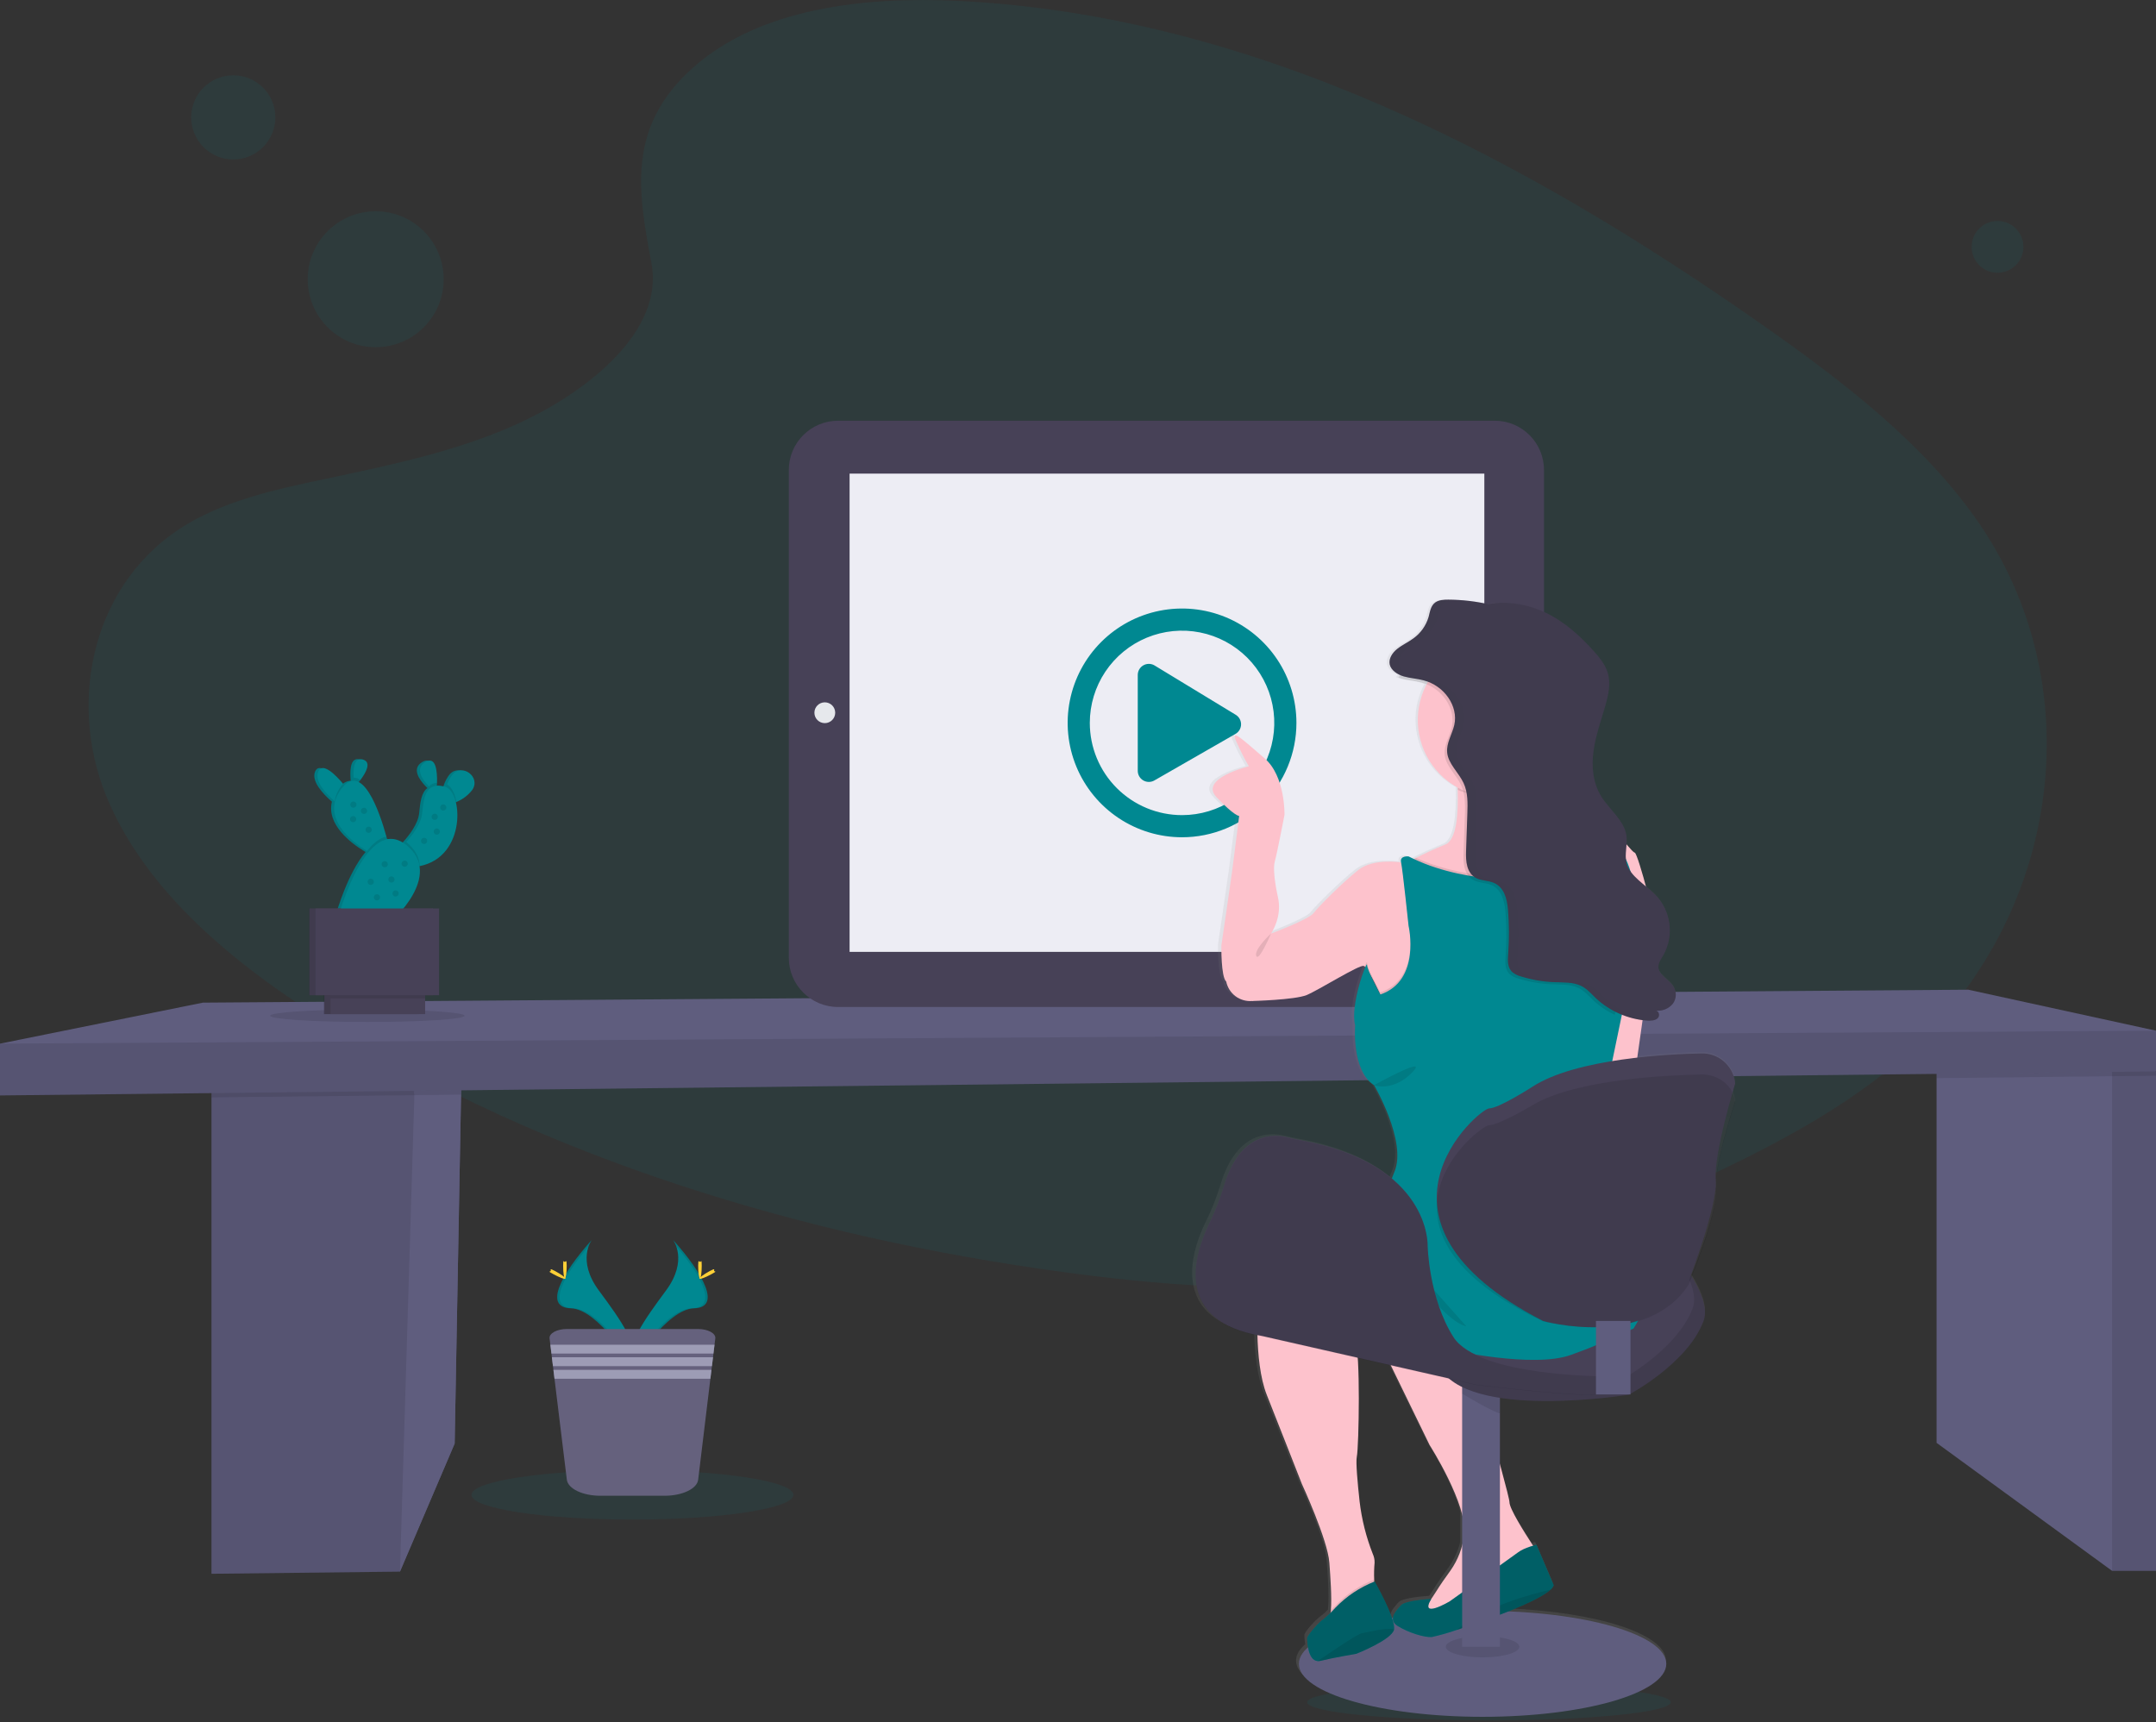 <svg width="999" height="798" viewBox="0 0 999 798" fill="none" xmlns="http://www.w3.org/2000/svg">
<rect x="0" y="0" width="999" height="798" fill="#333333" stroke="none"/>
<g clip-path="url(#clip0)">
<path opacity="0.1" d="M321.21 31.27C351.99 3.84 400.32 -1.73 444.3 0.43C582.46 7.3 707.17 73.99 815.04 149.43C854.09 176.74 892.54 206.17 917.89 243.78C969.49 320.35 954.19 426.41 882.43 489.48C858.02 510.94 828.43 527.39 798.04 541.98C744.04 567.91 685.73 588.72 624.42 594.65C580.69 598.87 536.42 595.44 492.96 589.54C371.5 573.08 252.31 536.63 152.4 474.35C108.58 447.02 67.27 413.05 49.21 368.83C31.15 324.61 42.71 268.63 87.5 242.43C106.01 231.61 128.14 226.72 149.8 222.13C181.69 215.37 214.09 208.71 242.86 194.98C272.58 180.79 307.78 153.35 301.86 121.98C295.5 88.26 290.5 58.63 321.21 31.27Z" fill="#008891"/>
<path opacity="0.1" d="M174.08 160.9C191.477 160.9 205.58 146.797 205.58 129.4C205.58 112.003 191.477 97.9 174.08 97.9C156.683 97.9 142.58 112.003 142.58 129.4C142.58 146.797 156.683 160.9 174.08 160.9Z" fill="#008891"/>
<path opacity="0.1" d="M108.09 73.9C118.859 73.9 127.59 65.169 127.59 54.4C127.59 43.63 118.859 34.9 108.09 34.9C97.32 34.9 88.59 43.63 88.59 54.4C88.59 65.169 97.32 73.9 108.09 73.9Z" fill="#008891"/>
<path opacity="0.1" d="M925.57 126.4C932.197 126.4 937.57 121.027 937.57 114.4C937.57 107.772 932.197 102.4 925.57 102.4C918.942 102.4 913.57 107.772 913.57 114.4C913.57 121.027 918.942 126.4 925.57 126.4Z" fill="#008891"/>
<path opacity="0.1" d="M689.92 797.25C736.445 797.25 774.16 793.489 774.16 788.85C774.16 784.211 736.445 780.45 689.92 780.45C643.396 780.45 605.68 784.211 605.68 788.85C605.68 793.489 643.396 797.25 689.92 797.25Z" fill="#008891"/>
<path d="M214 487.31L213.63 507.26L210.67 668.97L185.33 728.31L98 729.31V496.5L189.14 489.28L214 487.31Z" fill="#5F5D7E"/>
<path opacity="0.1" d="M214 487.31L213.63 507.26L210.67 668.97L185.33 728.31L98 729.31V496.5L189.14 489.28L214 487.31Z" fill="black"/>
<path d="M214 487.31L213.63 507.26L210.67 668.97L185.33 728.31L192 507.64L191.98 507.5L189.14 489.28L214 487.31Z" fill="#5F5D7E"/>
<path opacity="0.1" d="M189.14 489.28L214 487.31L213.63 507.26L191.98 507.5L98 508.55V496.5L189.14 489.28Z" fill="black"/>
<path d="M999 496.5V727.97H978.67L897.33 668.64V489.97L970 483.14L974.46 485.19L978.67 487.13L999 496.5Z" fill="#5F5D7E"/>
<path opacity="0.1" d="M999 485.19H978.67V727.97H999V485.19Z" fill="black"/>
<path opacity="0.1" d="M999 485.19V498.5L978.67 498.73L897.33 499.63V489.97L970 483.14L974.46 485.19L978.67 487.13V485.19H999Z" fill="black"/>
<path d="M999 477.64V496.5L0 507.64V483.64L94 464.64L912 458.64L999 477.64Z" fill="#5F5D7E"/>
<path opacity="0.1" d="M999 477.64V496.5L0 507.64V483.64L999 477.64Z" fill="black"/>
<path d="M692.6 194.97H388.32C375.717 194.97 365.5 205.187 365.5 217.79V443.84C365.5 456.443 375.717 466.66 388.32 466.66H692.6C705.203 466.66 715.42 456.443 715.42 443.84V217.79C715.42 205.187 705.203 194.97 692.6 194.97Z" fill="#474157"/>
<path d="M687.78 219.48H393.66V441.11H687.78V219.48Z" fill="#EDEDF4"/>
<path d="M382.18 335.11C384.842 335.11 387 332.952 387 330.29C387 327.628 384.842 325.47 382.18 325.47C379.518 325.47 377.36 327.628 377.36 330.29C377.36 332.952 379.518 335.11 382.18 335.11Z" fill="#E6E8EC"/>
<path d="M700.81 338.76C705.201 338.76 708.76 335.201 708.76 330.81C708.76 326.419 705.201 322.86 700.81 322.86C696.419 322.86 692.86 326.419 692.86 330.81C692.86 335.201 696.419 338.76 700.81 338.76Z" fill="#E6E8EC"/>
<path d="M572.43 331.15L534.82 308.29C534.039 307.857 533.158 307.636 532.265 307.647C531.372 307.658 530.498 307.902 529.727 308.354C528.957 308.806 528.318 309.451 527.873 310.226C527.428 311 527.193 311.877 527.19 312.77V357.23C527.193 358.123 527.428 359 527.873 359.774C528.318 360.549 528.957 361.194 529.727 361.646C530.498 362.098 531.372 362.342 532.265 362.353C533.158 362.364 534.039 362.143 534.82 361.71L572.43 340.13C573.227 339.682 573.891 339.03 574.352 338.241C574.814 337.452 575.058 336.554 575.058 335.64C575.058 334.726 574.814 333.828 574.352 333.039C573.891 332.25 573.227 331.598 572.43 331.15V331.15ZM600.71 335C600.71 324.518 597.602 314.271 591.778 305.555C585.954 296.839 577.677 290.046 567.992 286.034C558.308 282.023 547.651 280.973 537.37 283.018C527.089 285.063 517.645 290.111 510.233 297.523C502.821 304.936 497.773 314.379 495.728 324.66C493.683 334.941 494.733 345.598 498.744 355.282C502.756 364.967 509.549 373.244 518.265 379.068C526.981 384.892 537.228 388 547.71 388C561.766 388 575.247 382.416 585.187 372.477C595.126 362.537 600.71 349.057 600.71 335V335ZM504.97 335C504.97 326.547 507.477 318.284 512.173 311.255C516.869 304.226 523.544 298.748 531.354 295.513C539.164 292.279 547.757 291.432 556.048 293.081C564.339 294.73 571.954 298.801 577.932 304.778C583.909 310.756 587.98 318.371 589.629 326.662C591.278 334.953 590.431 343.546 587.197 351.356C583.962 359.166 578.484 365.841 571.455 370.537C564.426 375.233 556.163 377.74 547.71 377.74C542.097 377.741 536.539 376.637 531.353 374.489C526.166 372.342 521.454 369.194 517.485 365.225C513.516 361.256 510.368 356.544 508.221 351.357C506.073 346.171 504.969 340.613 504.97 335V335Z" fill="#008891"/>
<path d="M803.88 509.14C803.68 507.917 803.299 506.731 802.75 505.62C803.51 503.03 804 501.44 804 501.44C804 501.44 804 501.06 803.88 500.44C803.284 496.776 801.38 493.452 798.521 491.083C795.662 488.715 792.041 487.464 788.33 487.56C782.33 487.67 770.95 488.07 758.33 489.49C759.05 484.44 759.91 478.4 760.81 472.18L762.46 472.36C762.84 472.36 763.24 472.36 763.64 472.42H764.17C765.485 472.502 766.786 472.104 767.83 471.3C768.086 471.051 768.276 470.743 768.384 470.403C768.491 470.062 768.513 469.701 768.446 469.35C768.38 468.999 768.228 468.671 768.003 468.393C767.779 468.116 767.489 467.898 767.16 467.76C768.635 467.907 770.123 467.684 771.49 467.111C772.857 466.539 774.06 465.634 774.99 464.48C775.839 463.293 776.295 461.87 776.295 460.41C776.295 458.951 775.839 457.528 774.99 456.34C772.88 453.34 768.41 451.34 768.17 447.81C768.04 445.81 769.38 444.01 770.43 442.24C772.961 437.821 773.972 432.695 773.309 427.646C772.646 422.597 770.346 417.906 766.76 414.29C765.353 412.894 763.87 411.575 762.32 410.34C760.12 402.26 757.82 395.04 757.14 394.81C756.26 394.52 754.75 392.62 753.31 390.99C753.442 389.615 753.418 388.23 753.24 386.86C752.18 379.86 745.24 374.86 741.42 368.68C737.6 362.5 736.91 354.93 737.89 347.85C738.87 340.77 741.34 333.92 743.35 327.01C744.85 321.88 746.1 316.43 744.42 311.34C743.23 307.71 740.64 304.57 737.97 301.62C731.56 294.53 724.17 287.89 715.05 283.62C708.711 280.632 701.767 279.147 694.76 279.28H694.69L693.59 279.34L692.81 279.39L692.03 279.47L691.2 279.55C690.35 279.66 689.51 279.79 688.67 279.96C682.579 278.606 676.36 277.909 670.12 277.88H669.31C667.459 277.771 665.617 278.205 664.01 279.13C661.79 280.68 661.51 283.46 660.84 285.88C659.637 289.93 657.099 293.454 653.64 295.88C651.25 297.6 648.44 298.88 646.16 300.68C643.88 302.48 642.1 305.18 642.71 307.84C643.22 310.07 645.3 311.73 647.71 312.74C647.42 313.1 647.12 313.45 646.84 313.82C647.31 314.01 647.84 314.18 648.27 314.32C651.27 315.21 654.5 315.32 657.54 316.13C658.377 316.354 659.199 316.631 660 316.96C657.296 322.046 655.885 327.72 655.89 333.48C655.902 339.877 657.637 346.153 660.914 351.647C664.19 357.141 668.887 361.65 674.51 364.7C674.51 365.04 674.51 365.37 674.51 365.7C674.82 376.14 674.03 388.84 668.69 390.99C663.35 393.14 658.24 395.57 655.09 397.14L654.09 397.67C653.26 397.29 652.43 396.89 651.62 396.47C651.62 396.47 647.37 395.97 648.11 399.21C648.11 399.21 635.26 397.21 628.21 402.7C621.16 408.19 609.59 419.65 607.32 422.64C605.05 425.63 587.5 432.17 587.5 432.17C587.5 432.17 593.03 424.44 590.64 414.97C590.64 414.97 588 403.55 589.26 398.97C590.52 394.39 593.79 377.39 593.79 377.39C593.79 377.39 594.25 359.45 584.46 351.22C574.67 342.99 567.86 336.22 571.64 344.22C573.292 347.887 575.141 351.463 577.18 354.93C577.18 354.93 553.77 360.49 562.08 369.17C570.39 377.85 572.65 377.86 572.65 377.86C572.65 377.86 569.88 399.29 569.37 403.28C568.86 407.27 564.37 437.67 564.37 437.67C564.37 437.67 564.12 452.13 566.64 454.37C566.64 454.37 568.29 463.68 578.72 463.37C578.72 463.37 598.6 462.87 604.14 460.63C609.68 458.39 628.8 446.42 630.82 447.17C630.967 447.229 631.099 447.318 631.21 447.43C631.317 447.522 631.418 447.623 631.51 447.73C629.51 452.16 624.77 467.2 626.79 474.59C626.79 474.59 625.03 495.52 635.6 502.25C635.6 502.25 650.95 528.17 645.16 542.12C644.7 543.25 644.29 544.29 643.91 545.3C635.12 538.01 621.71 531.3 601.23 527.59C599.14 527.21 597.06 526.75 595 526.25C589.18 524.84 573.17 523.55 565.55 548.86C563.773 554.744 561.512 560.47 558.79 565.98C555.79 572.05 552.46 580.75 552.39 589.38C552.22 601.48 558.47 613.47 581.15 617.87C581.4 626.87 582.43 637.59 585.51 645.3C591.8 661 601.87 686.42 601.87 686.42C601.87 686.42 613.95 712.34 614.71 722.8C615.2 729.65 615.92 738.63 615.42 744.8C615.42 745.18 615.36 745.54 615.32 745.9C614.284 747.019 613.153 748.046 611.94 748.97C610.18 749.97 604.39 756.2 604.39 757.69C604.402 759.118 604.529 760.543 604.77 761.95C602.03 764.34 600.53 766.95 600.53 769.55C600.53 783.07 638.9 794.03 686.23 794.03C733.56 794.03 771.92 783.03 771.92 769.55C771.92 757.21 739.92 747.01 698.34 745.33C707.01 741.87 714.71 738.24 717.9 735.33C718.585 734.797 719.107 734.084 719.41 733.27L711.36 714.58C711.36 714.58 710.73 714.72 709.8 714.99L709.24 714.15C705.66 708.7 698.77 697.84 698.77 694.89C698.77 693.8 696.95 686.83 694.31 677.28V646.63C720.57 650.63 754.41 645.19 754.41 645.19L754.56 645.11H755.22V644.75C759.77 642.23 782.53 628.9 789.28 611.22C791.28 606.06 788.79 598.67 783.84 590.77C787.3 582.18 795.84 559.99 794.99 551.14C794.99 550.67 794.93 550.14 794.93 549.62C795.011 548.716 795.044 547.808 795.03 546.9C796.03 533.9 804.03 510.15 804.03 510.15C804.03 510.15 803.98 509.74 803.88 509.14ZM633.88 451.38C635.7 454.58 637.65 458.67 638.42 460.33C638.42 460.33 635.76 455.43 633.93 451.38H633.88ZM635.78 731.48L635.59 731.55V730.55C635.481 727.942 635.545 725.33 635.78 722.73C635.808 721.329 635.514 719.94 634.92 718.67C631.838 710.927 629.777 702.815 628.79 694.54C627.79 685.82 626.96 676.31 627.48 673.89C628.26 670.18 628.9 642.08 627.93 628.23L643.41 631.71L661.41 668.41C661.41 668.41 672.99 686.33 676.58 700.47V714.63C675.53 718.849 673.695 722.831 671.17 726.37C668.78 729.64 666.45 732.95 664.29 736.37C663.63 737.43 662.9 738.52 662.17 739.54C661.93 739.54 650.1 740.23 648.09 742.45C646.85 743.82 644.69 745.98 644.33 748.15L643.82 748.23C641.5 741.32 635.83 731.48 635.83 731.48H635.78Z" fill="url(#paint0_linear)"/>
<path opacity="0.1" d="M711.93 718.63L707.93 731.63L690.93 746.38L665.93 753.56C665.93 753.56 654.18 747.13 658.18 745.88C659.29 745.53 660.61 744.26 661.95 742.6C660.55 747.7 671.68 741.13 671.68 741.13C671.68 741.13 700.43 720.63 703.43 718.38C705.397 717.075 707.557 716.087 709.83 715.45C711.08 717.4 711.93 718.63 711.93 718.63Z" fill="black"/>
<path d="M711.93 718.63L707.93 731.63L690.93 746.38L665.93 753.56C665.93 753.56 654.18 747.13 658.18 745.88C659.29 745.53 660.61 744.26 661.95 742.6C663.157 741.06 664.272 739.451 665.29 737.78C667.43 734.34 669.75 731.02 672.12 727.78C675.578 722.857 677.748 717.147 678.43 711.17C680.18 697.42 662.43 669.67 662.43 669.67L630.18 603.42L675.18 608.92C675.18 608.92 699.43 692.17 699.43 696.17C699.43 699.17 706.27 710.02 709.83 715.49C711.08 717.4 711.93 718.63 711.93 718.63Z" fill="#FDC2CC"/>
<path d="M686.97 795.6C733.981 795.6 772.09 784.609 772.09 771.05C772.09 757.491 733.981 746.5 686.97 746.5C639.96 746.5 601.85 757.491 601.85 771.05C601.85 784.609 639.96 795.6 686.97 795.6Z" fill="#5F5D7E"/>
<path d="M719.93 734.63C719.626 735.443 719.108 736.158 718.43 736.7C712.25 742.37 689.14 750.8 674.86 755.38C671.117 756.686 667.3 757.772 663.43 758.63C659.93 758.88 652.68 756.63 647.68 753.56C642.68 750.49 647.18 746.13 649.2 743.88C651.22 741.63 663.2 740.96 663.2 740.96C657.45 750.53 671.69 742.13 671.69 742.13C671.69 742.13 700.44 721.63 703.44 719.38C706.44 717.13 711.94 715.88 711.94 715.88L719.93 734.63Z" fill="#008891"/>
<path opacity="0.3" d="M719.93 734.63C719.626 735.443 719.108 736.158 718.43 736.7C712.25 742.37 689.14 750.8 674.86 755.38C671.117 756.686 667.3 757.772 663.43 758.63C659.93 758.88 652.68 756.63 647.68 753.56C642.68 750.49 647.18 746.13 649.2 743.88C651.22 741.63 663.2 740.96 663.2 740.96C657.45 750.53 671.69 742.13 671.69 742.13C671.69 742.13 700.44 721.63 703.44 719.38C706.44 717.13 711.94 715.88 711.94 715.88L719.93 734.63Z" fill="black"/>
<path opacity="0.1" d="M718.43 736.72C712.25 742.39 689.14 750.82 674.86 755.4C687.8 744.44 709.5 738.71 718.43 736.72Z" fill="black"/>
<path opacity="0.1" d="M686.97 768.05C696.375 768.05 704 765.852 704 763.14C704 760.428 696.375 758.23 686.97 758.23C677.565 758.23 669.94 760.428 669.94 763.14C669.94 765.852 677.565 768.05 686.97 768.05Z" fill="black"/>
<path d="M695 633.64H677.5V763.14H695V633.64Z" fill="#5F5D7E"/>
<path opacity="0.1" d="M695 640.06V655.06C691.5 653.98 683.51 649.43 677.5 645.85V633.63H681.15L695 640.06Z" fill="black"/>
<path d="M653.77 577.26C653.77 577.26 711.55 562.39 725.93 551.26C740.31 540.13 796.78 592.5 789.32 612.26C781.86 632.02 754.7 646.33 754.7 646.33C754.7 646.33 679.59 658.55 666.8 633.06C654.01 607.57 653.77 577.26 653.77 577.26Z" fill="#474157"/>
<path opacity="0.1" d="M653.77 577.26C653.77 577.26 711.55 562.39 725.93 551.26C740.31 540.13 796.78 592.5 789.32 612.26C781.86 632.02 754.7 646.33 754.7 646.33C754.7 646.33 679.59 658.55 666.8 633.06C654.01 607.57 653.77 577.26 653.77 577.26Z" fill="black"/>
<path d="M648.77 571.26C648.77 571.26 706.55 556.39 720.93 545.26C735.31 534.13 791.78 586.5 784.32 606.26C776.86 626.02 749.7 640.33 749.7 640.33C749.7 640.33 674.59 652.55 661.8 627.06C649.01 601.57 648.77 571.26 648.77 571.26Z" fill="#474157"/>
<path d="M595.18 434.9L588.93 432.63C588.93 432.63 594.43 424.88 592.06 415.38C592.06 415.38 589.43 403.92 590.68 399.28C591.93 394.64 595.18 377.63 595.18 377.63C595.18 377.63 595.64 359.63 585.91 351.38C576.18 343.13 569.43 336.38 573.18 344.38C574.818 348.06 576.654 351.649 578.68 355.13C578.68 355.13 555.43 360.7 563.68 369.42C571.93 378.14 574.18 378.13 574.18 378.13C574.18 378.13 571.43 399.63 570.93 403.63C570.43 407.63 565.93 438.13 565.93 438.13C565.93 438.13 565.68 452.63 568.18 454.88C568.736 457.587 570.263 459.997 572.474 461.656C574.684 463.314 577.426 464.105 580.18 463.88C581.96 463.85 603.18 440.4 595.18 434.9Z" fill="#FDC2CC"/>
<path d="M746.18 388.9V402.9L731.68 407.63L706.98 425.81L700.43 430.63L671.18 418.88L652.68 399.38C652.68 399.38 653.58 398.89 655.14 398.08L656.14 397.55C659.27 395.98 664.2 393.55 669.65 391.38C675.1 389.21 675.74 376.49 675.43 366.01V365.01C675.18 357.66 674.43 351.65 674.43 351.65C674.43 351.65 677.48 351.07 681.92 350.41C694.23 348.58 717.2 346.11 715.18 353.65C714.59 356.213 714.59 358.877 715.18 361.44C715.24 361.72 715.3 362.01 715.37 362.29C717.45 371.38 723.89 380.9 723.89 380.9L743.89 388.1L744.45 388.3L746.18 388.9Z" fill="#FDC2CC"/>
<path d="M746.18 393.15V388.9C747.752 388.629 749.358 388.629 750.93 388.9C752.68 389.4 756 394.65 757.5 395.15C759 395.65 768.18 429.9 767.18 432.9C766.18 435.9 756.73 503.63 756.73 503.63L737.68 524.63L733.93 466.88L746.18 432.63V393.15Z" fill="#FDC2CC"/>
<path d="M647.43 550.4C647.43 550.4 630.02 554.15 632.23 559.65C634.44 565.15 644.18 565.4 644.18 565.4L647.43 550.4Z" fill="#FDC2CC"/>
<path d="M671.68 439.35L658.43 467.9L642.68 479.4L639.93 461.63C639.93 461.63 634.61 449.88 632.32 447.89C632.209 447.777 632.077 447.689 631.93 447.63C629.93 446.88 610.93 458.88 605.43 461.13C599.93 463.38 580.18 463.88 580.18 463.88L588.93 432.63C588.93 432.63 606.43 426.13 608.68 423.13C610.93 420.13 622.43 408.63 629.43 403.13C636.43 397.63 649.2 399.63 649.2 399.63L649.4 399.71L652.68 401.13L662.18 424.38L671.68 439.35Z" fill="#FDC2CC"/>
<path d="M636.93 724.15C636.695 726.756 636.631 729.375 636.74 731.99C636.81 734.78 636.93 737.15 636.93 737.15L631.18 749.15C631.18 749.15 611.43 755.65 614.68 752.9C615.81 751.95 616.39 749.48 616.68 746.21C617.17 740.03 616.46 731.02 615.97 724.15C615.22 713.65 603.22 687.65 603.22 687.65C603.22 687.65 593.22 662.15 586.97 646.4C580.72 630.65 582.97 602.15 582.97 602.15C582.97 602.15 583.97 580.65 588.47 574.15C592.97 567.65 610.47 565.4 610.47 565.4L618.68 592.63C618.68 592.63 625.43 618.13 627.93 621.88C630.43 625.63 629.68 670.38 628.68 675.13C628.17 677.56 629.03 687.13 629.99 695.85C630.97 704.144 633.013 712.278 636.07 720.05C636.667 721.333 636.961 722.735 636.93 724.15V724.15Z" fill="#FDC2CC"/>
<path opacity="0.1" d="M636.93 737.15L631.18 749.15C631.18 749.15 611.43 755.65 614.68 752.9C615.81 751.95 616.39 749.48 616.68 746.21C617.39 745.5 618.15 744.72 618.93 743.92C623.956 738.71 630.044 734.641 636.78 731.99V731.99C636.81 734.78 636.93 737.15 636.93 737.15Z" fill="black"/>
<path d="M645.95 755.01C645.956 755.056 645.956 755.103 645.95 755.15C644.95 759.9 628.45 766.4 628.45 766.4C628.45 766.4 617.95 768.15 611.95 769.65C611.491 769.774 611.014 769.818 610.54 769.78C605.91 769.43 605.7 760.52 605.7 759.15C605.7 757.78 611.45 751.4 613.2 750.4C615.179 748.759 617.037 746.978 618.76 745.07C623.892 739.756 630.106 735.605 636.98 732.9V732.9C636.98 732.9 646.75 750.08 645.95 755.01Z" fill="#008891"/>
<path opacity="0.3" d="M645.95 755.01C645.956 755.056 645.956 755.103 645.95 755.15C644.95 759.9 628.45 766.4 628.45 766.4C628.45 766.4 617.95 768.15 611.95 769.65C611.491 769.774 611.014 769.818 610.54 769.78C605.91 769.43 605.7 760.52 605.7 759.15C605.7 757.78 611.45 751.4 613.2 750.4C615.211 748.738 617.096 746.93 618.84 744.99C623.864 739.755 629.955 735.662 636.7 732.99L636.98 732.88C636.98 732.88 646.75 750.08 645.95 755.01Z" fill="black"/>
<path opacity="0.1" d="M645.95 755.01C645.956 755.056 645.956 755.103 645.95 755.15C644.95 759.9 628.45 766.4 628.45 766.4C628.45 766.4 617.95 768.15 611.95 769.65C611.491 769.774 611.014 769.818 610.54 769.78C615.98 766.05 629.17 757.1 630.95 756.9C632.73 756.7 641.5 754.18 645.95 755.01Z" fill="black"/>
<path opacity="0.1" d="M715.41 362.29C709.23 367.38 703.55 366.65 694.92 366.65C688.68 366.65 680.57 368.84 675.46 366.03C675.25 358.22 674.46 351.65 674.46 351.65C674.46 351.65 717.96 343.4 715.21 353.65C714.581 356.504 714.65 359.468 715.41 362.29Z" fill="black"/>
<path d="M728.43 333.69C728.43 343.171 724.663 352.265 717.959 358.969C711.255 365.673 702.161 369.44 692.68 369.44C691.76 369.44 690.84 369.44 689.94 369.34C683.007 368.805 676.381 366.26 670.873 362.017C665.364 357.773 661.213 352.016 658.927 345.449C656.641 338.882 656.32 331.791 658.002 325.045C659.685 318.298 663.299 312.189 668.4 307.465C673.502 302.74 679.871 299.606 686.727 298.447C693.583 297.287 700.628 298.152 707 300.935C713.372 303.718 718.794 308.299 722.602 314.117C726.41 319.935 728.439 326.737 728.44 333.69H728.43Z" fill="#FDC2CC"/>
<path opacity="0.1" d="M662.18 424.4L671.68 439.4L658.43 467.95L642.68 479.45L639.93 461.63C639.93 461.63 634.61 449.88 632.32 447.89C632.98 446.28 633.43 445.54 633.43 446.13C633.43 448.63 639.58 459.88 639.58 459.88C658.58 453.38 652.68 428.13 652.68 428.13C652.68 428.13 650.32 405.63 649.4 399.71L652.68 401.13L662.18 424.4Z" fill="black"/>
<path opacity="0.1" d="M746.18 388.9V402.9L731.68 407.63L706.98 425.81L700.43 430.63L671.18 418.88L652.68 399.38C652.68 399.38 653.58 398.89 655.14 398.08L656.14 397.55C669.01 403.4 682.94 405.55 692.89 406.32C697.466 406.708 702.062 406.811 706.65 406.63C744.32 400.63 745.44 391.53 744.5 388.3L746.18 388.9Z" fill="black"/>
<path d="M756.93 615.63C747.501 620.253 737.819 624.343 727.93 627.88C710.68 634.13 672.68 625.88 667.93 624.63C663.18 623.38 626.68 608.88 612.68 603.38C598.68 597.88 595.18 602.38 591.93 601.88C588.68 601.38 586.43 595.13 585.93 593.38C585.43 591.63 594.93 576.38 600.18 568.63C605.43 560.88 621.18 562.38 623.43 561.88C625.68 561.38 641.43 561.88 641.43 561.88C641.43 561.88 640.43 556.88 646.18 542.88C651.93 528.88 636.68 502.88 636.68 502.88C626.18 496.13 627.93 475.13 627.93 475.13C625.43 465.88 633.43 444.63 633.43 447.13C633.43 449.63 639.58 460.88 639.58 460.88C658.58 454.38 652.68 429.13 652.68 429.13C652.68 429.13 649.93 402.88 649.2 399.63C648.47 396.38 652.68 396.88 652.68 396.88C653.493 397.3 654.313 397.7 655.14 398.08C668.3 404.28 682.7 406.54 692.92 407.32C697.496 407.708 702.091 407.811 706.68 407.63C752.35 400.26 744.26 388.51 743.96 388.09L746.18 388.88C762.68 400.88 757.68 440.63 757.68 440.63L751.5 470.3L746.91 492.4C746.91 492.4 763.16 590.9 764.66 595.9C766.16 600.9 756.93 615.63 756.93 615.63Z" fill="#008891"/>
<path opacity="0.1" d="M635.18 570.63C634.18 571.38 622.93 594.63 631.18 601.13C639.43 607.63 635.18 570.63 635.18 570.63Z" fill="black"/>
<path opacity="0.1" d="M643.18 573.9C643.43 574.65 666.68 611.65 679.43 614.65L643.18 573.9Z" fill="black"/>
<path opacity="0.1" d="M699.19 281.11L695.47 281.9C696.495 281.522 697.544 281.211 698.61 280.97L699.19 281.11Z" fill="black"/>
<path opacity="0.1" d="M755.21 440.63L748.21 470.28C744.639 468.651 741.356 466.452 738.49 463.77C736.26 461.65 734.26 459.22 731.39 457.83C727.7 456.04 723.25 456.28 719.06 456.13C713.826 455.935 708.641 455.047 703.64 453.49C702.187 453.125 700.826 452.465 699.64 451.55C697.26 449.45 697.42 446.06 697.64 443.1C698.075 437.346 698.125 431.57 697.79 425.81C697.73 424.73 697.65 423.65 697.56 422.57C697.16 417.74 695.86 412.14 690.92 410.07C688.38 409.07 685.35 409.15 682.92 407.94C682.569 407.763 682.234 407.556 681.92 407.32C678.32 404.8 677.99 399.75 678.13 395.5C678.343 389.66 678.547 383.817 678.74 377.97C678.922 375.086 678.858 372.193 678.55 369.32C678.309 367.412 677.783 365.552 676.99 363.8C674.82 359.16 670.3 355.29 669.49 350.39C669.445 350.162 669.415 349.932 669.4 349.7C668.98 345.32 671.74 341.24 672.71 336.93C674.65 328.26 668.13 318.76 658.54 316.27C655.54 315.49 652.32 315.34 649.33 314.45C648.852 314.307 648.381 314.14 647.92 313.95C655.16 304.29 667.57 297.95 681.66 297.95C703.99 297.95 722.1 313.95 722.1 333.7C722.1 344.9 716.27 354.89 707.16 361.45C707.22 361.73 707.29 362.02 707.37 362.3C709.72 371.39 717.01 380.91 717.01 380.91L739.65 388.11L742.17 388.91C760.87 400.9 755.21 440.63 755.21 440.63Z" fill="black"/>
<path opacity="0.1" d="M767.5 469.35C767.28 469.35 767.07 469.3 766.86 469.26C767.077 469.237 767.297 469.268 767.5 469.35V469.35Z" fill="black"/>
<path d="M690.18 280.12C683.923 278.667 677.523 277.919 671.1 277.89C669.01 277.89 666.77 278 665.1 279.15C662.89 280.7 662.61 283.5 661.95 285.92C660.756 289.961 658.238 293.483 654.8 295.92C652.43 297.65 649.64 298.92 647.37 300.74C645.1 302.56 643.37 305.26 643.94 307.92C644.51 310.58 647.5 312.63 650.5 313.48C653.5 314.33 656.69 314.48 659.71 315.3C669.3 317.79 675.81 327.3 673.87 335.95C672.87 340.26 670.14 344.34 670.56 348.72C671.05 353.95 675.88 357.98 678.15 362.83C680.22 367.25 680.08 372.21 679.92 376.99L679.31 394.53C679.15 399.15 679.55 404.71 684.11 406.97C686.55 408.17 689.59 408.04 692.11 409.1C697.05 411.16 698.35 416.77 698.75 421.59C699.322 428.42 699.349 435.286 698.83 442.12C698.6 445.12 698.44 448.47 700.83 450.57C702.013 451.489 703.376 452.15 704.83 452.51C709.831 454.067 715.016 454.955 720.25 455.15C724.45 455.31 728.89 455.07 732.58 456.85C735.45 458.24 737.45 460.68 739.68 462.79C746.074 468.64 754.225 472.209 762.86 472.94C764.71 473.1 766.81 473.06 768.1 471.87C769.39 470.68 768.63 468.11 766.79 468.26C768.353 468.523 769.958 468.363 771.439 467.797C772.919 467.23 774.221 466.279 775.21 465.04C776.051 463.844 776.503 462.417 776.503 460.955C776.503 459.493 776.051 458.066 775.21 456.87C773.12 453.87 768.68 451.87 768.44 448.31C768.31 446.31 769.64 444.5 770.68 442.72C773.187 438.288 774.188 433.162 773.532 428.113C772.875 423.063 770.597 418.364 767.04 414.72C762.35 409.87 755.32 406.19 753.68 399.97C752.59 395.81 754.24 391.44 753.61 387.21C752.61 380.21 745.68 375.21 741.87 368.97C738.06 362.73 737.39 355.18 738.36 348.08C739.33 340.98 741.79 334.08 743.79 327.18C745.28 322.03 746.51 316.56 744.85 311.45C743.66 307.82 741.1 304.67 738.44 301.7C732.07 294.59 724.74 287.93 715.68 283.7C706.62 279.47 695.58 277.83 685.96 280.96" fill="#474157"/>
<path opacity="0.1" d="M690.18 280.12C683.923 278.667 677.523 277.919 671.1 277.89C669.01 277.89 666.77 278 665.1 279.15C662.89 280.7 662.61 283.5 661.95 285.92C660.756 289.961 658.238 293.483 654.8 295.92C652.43 297.65 649.64 298.92 647.37 300.74C645.1 302.56 643.37 305.26 643.94 307.92C644.51 310.58 647.5 312.63 650.5 313.48C653.5 314.33 656.69 314.48 659.71 315.3C669.3 317.79 675.81 327.3 673.87 335.95C672.87 340.26 670.14 344.34 670.56 348.72C671.05 353.95 675.88 357.98 678.15 362.83C680.22 367.25 680.08 372.21 679.92 376.99L679.31 394.53C679.15 399.15 679.55 404.71 684.11 406.97C686.55 408.17 689.59 408.04 692.11 409.1C697.05 411.16 698.35 416.77 698.75 421.59C699.322 428.42 699.349 435.286 698.83 442.12C698.6 445.12 698.44 448.47 700.83 450.57C702.013 451.489 703.376 452.15 704.83 452.51C709.831 454.067 715.016 454.955 720.25 455.15C724.45 455.31 728.89 455.07 732.58 456.85C735.45 458.24 737.45 460.68 739.68 462.79C746.074 468.64 754.225 472.209 762.86 472.94C764.71 473.1 766.81 473.06 768.1 471.87C769.39 470.68 768.63 468.11 766.79 468.26C768.353 468.523 769.958 468.363 771.439 467.797C772.919 467.23 774.221 466.279 775.21 465.04C776.051 463.844 776.503 462.417 776.503 460.955C776.503 459.493 776.051 458.066 775.21 456.87C773.12 453.87 768.68 451.87 768.44 448.31C768.31 446.31 769.64 444.5 770.68 442.72C773.187 438.288 774.188 433.162 773.532 428.113C772.875 423.063 770.597 418.364 767.04 414.72C762.35 409.87 755.32 406.19 753.68 399.97C752.59 395.81 754.24 391.44 753.61 387.21C752.61 380.21 745.68 375.21 741.87 368.97C738.06 362.73 737.39 355.18 738.36 348.08C739.33 340.98 741.79 334.08 743.79 327.18C745.28 322.03 746.51 316.56 744.85 311.45C743.66 307.82 741.1 304.67 738.44 301.7C732.07 294.59 724.74 287.93 715.68 283.7C706.62 279.47 695.58 277.83 685.96 280.96" fill="black"/>
<path opacity="0.1" d="M636.68 502.9C636.68 502.9 645.18 506.15 654.18 497.15C663.18 488.15 636.68 502.9 636.68 502.9Z" fill="black"/>
<g opacity="0.1">
<path opacity="0.1" d="M693.94 279.97C695.59 279.642 697.261 279.431 698.94 279.34C696.605 279.197 694.262 279.271 691.94 279.56L693.94 279.97Z" fill="black"/>
<path opacity="0.1" d="M744.08 462.79C741.84 460.68 739.85 458.24 736.97 456.85C733.29 455.07 728.84 455.31 724.64 455.15C719.406 454.958 714.22 454.071 709.22 452.51C707.766 452.15 706.403 451.489 705.22 450.57C702.84 448.47 703.01 445.09 703.22 442.12C703.739 435.285 703.712 428.42 703.14 421.59C702.73 416.77 701.44 411.16 696.49 409.1C693.96 408.04 690.93 408.17 688.49 406.97C683.93 404.71 683.49 399.15 683.68 394.53C683.887 388.683 684.09 382.84 684.29 377C684.46 372.21 684.59 367.25 682.52 362.83C680.25 357.98 675.42 353.96 674.93 348.72C674.52 344.35 677.28 340.26 678.25 335.95C680.19 327.28 673.67 317.79 664.08 315.3C661.08 314.52 657.86 314.36 654.87 313.48C651.88 312.6 648.98 310.7 648.36 307.98C647.74 305.26 649.51 302.62 651.78 300.79C654.05 298.96 656.84 297.7 659.22 295.97C662.658 293.535 665.174 290.012 666.36 285.97C667.03 283.55 667.36 280.76 669.51 279.2C670.743 278.436 672.16 278.021 673.61 278C672.72 278 671.83 277.95 670.95 277.95C668.86 277.95 666.62 278.06 664.95 279.2C662.74 280.76 662.46 283.55 661.8 285.97C660.606 290.011 658.088 293.533 654.65 295.97C652.28 297.7 649.49 298.97 647.22 300.79C644.95 302.61 643.22 305.31 643.79 307.98C644.36 310.65 647.32 312.59 650.31 313.48C653.3 314.37 656.5 314.48 659.52 315.3C669.11 317.79 675.62 327.3 673.68 335.95C672.68 340.26 669.95 344.35 670.37 348.72C670.86 353.96 675.69 357.98 677.96 362.83C680.03 367.25 679.9 372.21 679.73 377C679.524 382.84 679.32 388.683 679.12 394.53C678.96 399.15 679.36 404.71 683.92 406.97C686.36 408.17 689.4 408.04 691.92 409.1C696.86 411.16 698.16 416.77 698.56 421.59C699.132 428.42 699.159 435.285 698.64 442.12C698.41 445.12 698.25 448.47 700.64 450.57C701.823 451.489 703.186 452.15 704.64 452.51C709.64 454.072 714.826 454.959 720.06 455.15C724.26 455.31 728.7 455.07 732.39 456.85C735.26 458.24 737.26 460.68 739.5 462.79C745.889 468.642 754.037 472.211 762.67 472.94C763.787 473.073 764.917 473.029 766.02 472.81C757.834 471.865 750.155 468.358 744.08 462.79V462.79Z" fill="black"/>
</g>
<path opacity="0.1" d="M588.93 432.63C588.93 432.63 580.93 439.97 582.1 442.97C583.27 445.97 588.93 432.63 588.93 432.63Z" fill="black"/>
<path d="M596.35 526.98C590.58 525.57 574.67 524.27 567.1 549.66C565.337 555.558 563.093 561.3 560.39 566.83C553.13 581.74 543.75 612.4 585 619.15L684 641.65C684 641.65 737 648.15 740.5 645.65C744 643.15 743.5 637.65 743.5 637.65C743.5 637.65 685 637.65 673.5 619.65C662 601.65 661.5 577.15 661.5 577.15C661.5 577.15 662.94 539.32 602.5 528.33C600.5 527.95 598.4 527.48 596.35 526.98Z" fill="#474157"/>
<path opacity="0.1" d="M596.35 527.15C590.58 525.74 574.67 524.44 567.1 549.84C565.337 555.738 563.093 561.48 560.39 567.01C553.13 581.91 543.75 612.57 585 619.32L684 641.82C684 641.82 737 648.32 740.5 645.82C744 643.32 743.5 637.82 743.5 637.82C743.5 637.82 685 637.82 673.5 619.82C662 601.82 661.5 577.32 661.5 577.32C661.5 577.32 662.94 539.49 602.5 528.5C600.5 528.12 598.4 527.63 596.35 527.15Z" fill="black"/>
<path d="M803.88 501.11C803.307 497.45 801.424 494.123 798.583 491.747C795.741 489.37 792.133 488.107 788.43 488.19C774.19 488.45 730.36 490.35 710 503.65C710 503.65 694.5 513.65 690 513.65C685.5 513.65 624.5 565.65 715 612.15C715 612.15 763.5 625.95 782.5 593.55C782.5 593.55 796 558.75 795 546.7C794 534.65 804 502.15 804 502.15C804 502.15 803.98 501.76 803.88 501.11Z" fill="#474157"/>
<path opacity="0.1" d="M803.88 509.87C802.74 502.87 796.08 497.81 788.43 497.94C774.19 498.18 730.36 499.94 710 512.21C710 512.21 694.5 521.44 690 521.44C685.5 521.44 624.5 569.44 715 612.37C715 612.37 763.5 625.11 782.5 595.2C782.5 595.2 796 563.07 795 551.95C794 540.83 804 510.83 804 510.83C804 510.83 803.98 510.47 803.88 509.87Z" fill="black"/>
<path d="M755.5 612.14H739.5V646.21H755.5V612.14Z" fill="#5F5D7E"/>
<path opacity="0.1" d="M170.24 473.6C195.115 473.6 215.28 472.306 215.28 470.71C215.28 469.114 195.115 467.82 170.24 467.82C145.365 467.82 125.2 469.114 125.2 470.71C125.2 472.306 145.365 473.6 170.24 473.6Z" fill="black"/>
<path d="M208.04 359.25C207.081 360.565 206.313 362.009 205.76 363.54C205.62 363.92 205.48 364.34 205.34 364.75C205.088 364.63 204.823 364.54 204.55 364.48C203.384 364.188 202.179 364.083 200.98 364.17C200.98 363.71 201.04 363.17 201.05 362.71C201.2 357.44 200.58 350.09 195.55 353.2C190.73 356.2 194.17 361.2 197.28 364.41L198.08 365.19C195.24 367.19 194.7 371.92 194.23 376.83C193.76 381.74 189.59 387.12 186.82 390.17C186.54 390.48 186.29 390.76 186.04 391.02C184.922 390.124 183.625 389.476 182.238 389.119C180.85 388.763 179.402 388.705 177.99 388.95C177.88 388.52 177.75 388.07 177.62 387.59C175.38 379.51 170.73 365.5 164.8 362.43L165.58 361.43C168.1 358.13 170.94 353.24 166.75 351.98C162.56 350.72 162.18 356.23 162.41 360.35C162.41 360.87 162.49 361.35 162.53 361.81C161.693 361.85 160.873 362.061 160.12 362.429C159.367 362.797 158.696 363.314 158.15 363.95L157.5 363.19C154.1 359.19 147.87 352.82 145.98 357.63C144.22 362.11 149.71 367.92 153.57 371.29L153.81 371.5C151.22 382.03 162.5 390.63 168.62 394.35L169.41 394.83C161.01 404.73 155.82 423.28 155.82 423.28L179.34 427.48C179.34 427.48 194.94 414.03 192.94 401.39H193.1C208.69 398.27 212.23 381.65 209.8 371.78L210.08 371.67C212.918 370.505 215.406 368.624 217.3 366.21C221.66 360.14 212.5 353.3 208.04 359.25Z" fill="#008891"/>
<path opacity="0.1" d="M208.04 359.25C207.081 360.565 206.313 362.009 205.76 363.54C205.62 363.92 205.48 364.34 205.34 364.75C205.088 364.63 204.823 364.54 204.55 364.48C203.384 364.188 202.179 364.083 200.98 364.17C200.98 363.71 201.04 363.17 201.05 362.71C201.2 357.44 200.58 350.09 195.55 353.2C190.73 356.2 194.17 361.2 197.28 364.41L198.08 365.19C195.24 367.19 194.7 371.92 194.23 376.83C193.76 381.74 189.59 387.12 186.82 390.17C186.54 390.48 186.29 390.76 186.04 391.02C184.922 390.124 183.625 389.476 182.238 389.119C180.85 388.763 179.402 388.705 177.99 388.95C177.88 388.52 177.75 388.07 177.62 387.59C175.38 379.51 170.73 365.5 164.8 362.43L165.58 361.43C168.1 358.13 170.94 353.24 166.75 351.98C162.56 350.72 162.18 356.23 162.41 360.35C162.41 360.87 162.49 361.35 162.53 361.81C161.693 361.85 160.873 362.061 160.12 362.429C159.367 362.797 158.696 363.314 158.15 363.95L157.5 363.19C154.1 359.19 147.87 352.82 145.98 357.63C144.22 362.11 149.71 367.92 153.57 371.29L153.81 371.5C151.22 382.03 162.5 390.63 168.62 394.35L169.41 394.83C161.01 404.73 155.82 423.28 155.82 423.28L179.34 427.48C179.34 427.48 194.94 414.03 192.94 401.39H193.1C208.69 398.27 212.23 381.65 209.8 371.78L210.08 371.67C212.918 370.505 215.406 368.624 217.3 366.21C221.66 360.14 212.5 353.3 208.04 359.25Z" fill="black"/>
<path d="M161.22 366.03L158.5 374.08C158.5 374.08 156.97 373 155.04 371.3C151.18 367.93 145.69 362.12 147.45 357.64C149.34 352.83 155.57 359.18 158.97 363.2C160.31 364.79 161.22 366.03 161.22 366.03Z" fill="#008891"/>
<path d="M167.02 361.44C166.183 362.537 165.288 363.588 164.34 364.59C164.106 363.189 163.942 361.777 163.85 360.36C163.62 356.24 164.06 350.77 168.19 351.99C172.32 353.21 169.5 358.14 167.02 361.44Z" fill="#008891"/>
<path d="M202.5 362.71C202.42 365.36 202.16 367.47 202.16 367.47C200.949 366.528 199.803 365.506 198.73 364.41C195.62 361.18 192.18 356.2 197 353.2C202.02 350.09 202.64 357.44 202.5 362.71Z" fill="#008891"/>
<path d="M218.74 366.18C216.839 368.593 214.344 370.471 211.5 371.63C210.712 371.971 209.904 372.262 209.08 372.5L205.84 367.95C206.183 366.447 206.631 364.97 207.18 363.53C207.733 361.999 208.5 360.555 209.46 359.24C213.96 353.3 223.1 360.14 218.74 366.18Z" fill="#008891"/>
<path opacity="0.1" d="M158.94 363.2C160.31 364.79 161.22 366.03 161.22 366.03L158.5 374.08C158.5 374.08 156.97 373 155.04 371.3C155.471 368.723 156.536 366.293 158.14 364.23C158.38 363.86 158.67 363.51 158.94 363.2Z" fill="black"/>
<path opacity="0.1" d="M167.02 361.44C166.183 362.537 165.289 363.588 164.34 364.59C164.106 363.189 163.942 361.777 163.85 360.36C164.994 360.379 166.103 360.757 167.02 361.44V361.44Z" fill="black"/>
<path d="M180.5 393.4L173.66 396.4C173.66 396.4 172.17 395.68 170.02 394.34C162.83 389.91 148.38 378.78 158.07 365.66C167.76 352.54 175.84 376.08 179.02 387.58C180.03 391.03 180.5 393.4 180.5 393.4Z" fill="#008891"/>
<path opacity="0.1" d="M198.72 364.41C199.712 363.38 201.062 362.772 202.49 362.71C202.41 365.36 202.15 367.47 202.15 367.47C200.939 366.529 199.793 365.506 198.72 364.41Z" fill="black"/>
<path opacity="0.1" d="M211.5 371.63C210.712 371.971 209.904 372.262 209.08 372.5L205.84 367.95C206.183 366.447 206.631 364.97 207.18 363.53C209.29 364.77 210.83 367.8 211.5 371.63Z" fill="black"/>
<path d="M194.5 401.36L193.35 401.56C170.42 405.05 185.79 392.68 185.79 392.68C185.79 392.68 186.79 391.73 188.22 390.17C190.99 387.12 195.15 381.77 195.63 376.83C196.35 369.4 197.18 362.43 205.95 364.48C214.6 366.49 216.25 397.01 194.5 401.36Z" fill="#008891"/>
<path d="M194.11 458.44H150.3V469.96H194.11V458.44Z" fill="#474157"/>
<path d="M200.58 421H143.34V461.2H200.58V421Z" fill="#474157"/>
<path opacity="0.1" d="M193.69 458.44H149.88V469.96H193.69V458.44Z" fill="black"/>
<path opacity="0.1" d="M200.4 421.01H143.16V461.21H200.4V421.01Z" fill="black"/>
<path d="M196.99 458.44H153.18V469.96H196.99V458.44Z" fill="#474157"/>
<path opacity="0.1" d="M179.06 387.63C180.06 391.07 180.54 393.44 180.54 393.44L173.7 396.44C173.7 396.44 172.21 395.72 170.06 394.38C172.74 390.95 175.76 388.38 179.06 387.63Z" fill="black"/>
<path opacity="0.1" d="M194.5 401.36L193.35 401.56C170.42 405.05 185.79 392.68 185.79 392.68C185.79 392.68 186.79 391.73 188.22 390.17C192.5 393.63 194.31 397.46 194.5 401.36Z" fill="black"/>
<path d="M157.26 423.28C157.26 423.28 170.1 377.28 188.11 391.48C206.12 405.68 180.78 427.48 180.78 427.48L157.26 423.28Z" fill="#008891"/>
<path opacity="0.1" d="M163.74 374.31C164.535 374.31 165.18 373.665 165.18 372.87C165.18 372.075 164.535 371.43 163.74 371.43C162.945 371.43 162.3 372.075 162.3 372.87C162.3 373.665 162.945 374.31 163.74 374.31Z" fill="black"/>
<path opacity="0.1" d="M163.62 381.04C164.415 381.04 165.06 380.395 165.06 379.6C165.06 378.805 164.415 378.16 163.62 378.16C162.825 378.16 162.18 378.805 162.18 379.6C162.18 380.395 162.825 381.04 163.62 381.04Z" fill="black"/>
<path opacity="0.1" d="M205.39 375.63C206.185 375.63 206.83 374.985 206.83 374.19C206.83 373.395 206.185 372.75 205.39 372.75C204.595 372.75 203.95 373.395 203.95 374.19C203.95 374.985 204.595 375.63 205.39 375.63Z" fill="black"/>
<path opacity="0.1" d="M171.78 410.08C172.575 410.08 173.22 409.435 173.22 408.64C173.22 407.845 172.575 407.2 171.78 407.2C170.985 407.2 170.34 407.845 170.34 408.64C170.34 409.435 170.985 410.08 171.78 410.08Z" fill="black"/>
<path opacity="0.1" d="M202.39 386.8C203.185 386.8 203.83 386.155 203.83 385.36C203.83 384.565 203.185 383.92 202.39 383.92C201.595 383.92 200.95 384.565 200.95 385.36C200.95 386.155 201.595 386.8 202.39 386.8Z" fill="black"/>
<path opacity="0.1" d="M187.51 401.68C188.305 401.68 188.95 401.035 188.95 400.24C188.95 399.445 188.305 398.8 187.51 398.8C186.715 398.8 186.07 399.445 186.07 400.24C186.07 401.035 186.715 401.68 187.51 401.68Z" fill="black"/>
<path opacity="0.1" d="M168.66 377.19C169.456 377.19 170.1 376.545 170.1 375.75C170.1 374.955 169.456 374.31 168.66 374.31C167.865 374.31 167.22 374.955 167.22 375.75C167.22 376.545 167.865 377.19 168.66 377.19Z" fill="black"/>
<path opacity="0.1" d="M201.43 379.96C202.226 379.96 202.87 379.315 202.87 378.52C202.87 377.725 202.226 377.08 201.43 377.08C200.635 377.08 199.99 377.725 199.99 378.52C199.99 379.315 200.635 379.96 201.43 379.96Z" fill="black"/>
<path opacity="0.1" d="M196.51 391.12C197.305 391.12 197.95 390.475 197.95 389.68C197.95 388.885 197.305 388.24 196.51 388.24C195.715 388.24 195.07 388.885 195.07 389.68C195.07 390.475 195.715 391.12 196.51 391.12Z" fill="black"/>
<path opacity="0.1" d="M181.38 409C182.175 409 182.82 408.355 182.82 407.56C182.82 406.765 182.175 406.12 181.38 406.12C180.585 406.12 179.94 406.765 179.94 407.56C179.94 408.355 180.585 409 181.38 409Z" fill="black"/>
<path opacity="0.1" d="M178.26 401.92C179.055 401.92 179.7 401.275 179.7 400.48C179.7 399.685 179.055 399.04 178.26 399.04C177.465 399.04 176.82 399.685 176.82 400.48C176.82 401.275 177.465 401.92 178.26 401.92Z" fill="black"/>
<path opacity="0.1" d="M170.82 385.96C171.615 385.96 172.26 385.315 172.26 384.52C172.26 383.725 171.615 383.08 170.82 383.08C170.025 383.08 169.38 383.725 169.38 384.52C169.38 385.315 170.025 385.96 170.82 385.96Z" fill="black"/>
<path opacity="0.1" d="M196.99 458.44H153.18V462.65H196.99V458.44Z" fill="black"/>
<path d="M203.46 421H146.22V461.2H203.46V421Z" fill="#474157"/>
<path opacity="0.1" d="M183.3 415.48C184.095 415.48 184.74 414.835 184.74 414.04C184.74 413.245 184.095 412.6 183.3 412.6C182.505 412.6 181.86 413.245 181.86 414.04C181.86 414.835 182.505 415.48 183.3 415.48Z" fill="black"/>
<path opacity="0.1" d="M174.66 417.28C175.456 417.28 176.1 416.635 176.1 415.84C176.1 415.045 175.456 414.4 174.66 414.4C173.865 414.4 173.22 415.045 173.22 415.84C173.22 416.635 173.865 417.28 174.66 417.28Z" fill="black"/>
<path d="M311.89 574.63C311.89 574.63 319.02 583.96 308.6 598.04C298.18 612.12 289.6 624.04 293.04 632.8C293.04 632.8 308.78 606.64 321.59 606.28C334.4 605.92 325.98 590.37 311.89 574.63Z" fill="#008891"/>
<path opacity="0.1" d="M311.89 574.63C312.513 575.529 313.005 576.512 313.35 577.55C325.84 592.23 332.5 605.93 320.49 606.28C309.3 606.63 295.88 626.63 292.66 631.63C292.77 632.02 292.9 632.41 293.04 632.78C293.04 632.78 308.78 606.62 321.59 606.26C334.4 605.9 325.98 590.37 311.89 574.63Z" fill="black"/>
<path d="M325.15 586.53C325.15 589.81 324.78 592.47 324.33 592.47C323.88 592.47 323.51 589.81 323.51 586.53C323.51 583.25 323.97 584.79 324.42 584.79C324.87 584.79 325.15 583.24 325.15 586.53Z" fill="#FFD037"/>
<path d="M329.7 590.45C326.82 592.02 324.31 592.97 324.09 592.57C323.87 592.17 326.03 590.57 328.92 589C331.81 587.43 330.66 588.57 330.92 589C331.18 589.43 332.59 588.88 329.7 590.45Z" fill="#FFD037"/>
<path d="M274.2 574.63C274.2 574.63 267.07 583.96 277.49 598.04C287.91 612.12 296.49 624.04 293.04 632.8C293.04 632.8 277.31 606.64 264.5 606.28C251.69 605.92 260.11 590.37 274.2 574.63Z" fill="#008891"/>
<path opacity="0.1" d="M274.2 574.63C273.577 575.529 273.085 576.512 272.74 577.55C260.25 592.23 253.59 605.93 265.6 606.28C276.79 606.63 290.21 626.63 293.43 631.63C293.321 632.02 293.191 632.404 293.04 632.78C293.04 632.78 277.31 606.63 264.5 606.29C251.69 605.95 260.11 590.37 274.2 574.63Z" fill="black"/>
<path d="M260.94 586.53C260.94 589.81 261.31 592.47 261.76 592.47C262.21 592.47 262.58 589.81 262.58 586.53C262.58 583.25 262.12 584.79 261.67 584.79C261.22 584.79 260.94 583.24 260.94 586.53Z" fill="#FFD037"/>
<path d="M256.39 590.45C259.27 592.02 261.78 592.97 262 592.57C262.22 592.17 260.06 590.57 257.17 589C254.28 587.43 255.43 588.57 255.17 589C254.91 589.43 253.5 588.88 256.39 590.45Z" fill="#FFD037"/>
<path opacity="0.1" d="M293.04 704.19C334.24 704.19 367.64 699.064 367.64 692.74C367.64 686.416 334.24 681.29 293.04 681.29C251.84 681.29 218.44 686.416 218.44 692.74C218.44 699.064 251.84 704.19 293.04 704.19Z" fill="#008891"/>
<path d="M331.44 620.24L331.08 623.15L330.58 627.27L330.38 628.98L329.87 633.1L329.66 634.82L329.16 638.93L323.5 685.73C322.99 689.91 316.16 693.16 307.93 693.16H278.21C269.97 693.16 263.21 689.91 262.65 685.73L256.93 638.93L256.43 634.82L256.22 633.1L255.71 628.98L255.51 627.27L255.01 623.15L254.65 620.24C254.36 617.88 258.05 615.88 262.72 615.88H323.38C328.03 615.88 331.73 617.88 331.44 620.24Z" fill="#65617D"/>
<path d="M331.08 623.15L330.58 627.26H255.51L255.01 623.15H331.08Z" fill="#9D9CB5"/>
<path d="M330.38 628.98L329.88 633.1H256.22L255.71 628.98H330.38Z" fill="#9D9CB5"/>
<path d="M329.66 634.81L329.16 638.93H256.93L256.43 634.81H329.66Z" fill="#9D9CB5"/>
</g>
<defs>
<linearGradient id="paint0_linear" x1="678.17" y1="793.98" x2="678.17" y2="277.89" gradientUnits="userSpaceOnUse">
<stop stop-color="#808080" stop-opacity="0.25"/>
<stop offset="0.54" stop-color="#808080" stop-opacity="0.12"/>
<stop offset="1" stop-color="#808080" stop-opacity="0.1"/>
</linearGradient>
<clipPath id="clip0">
<rect width="999" height="797.25" fill="white"/>
</clipPath>
</defs>
</svg>

